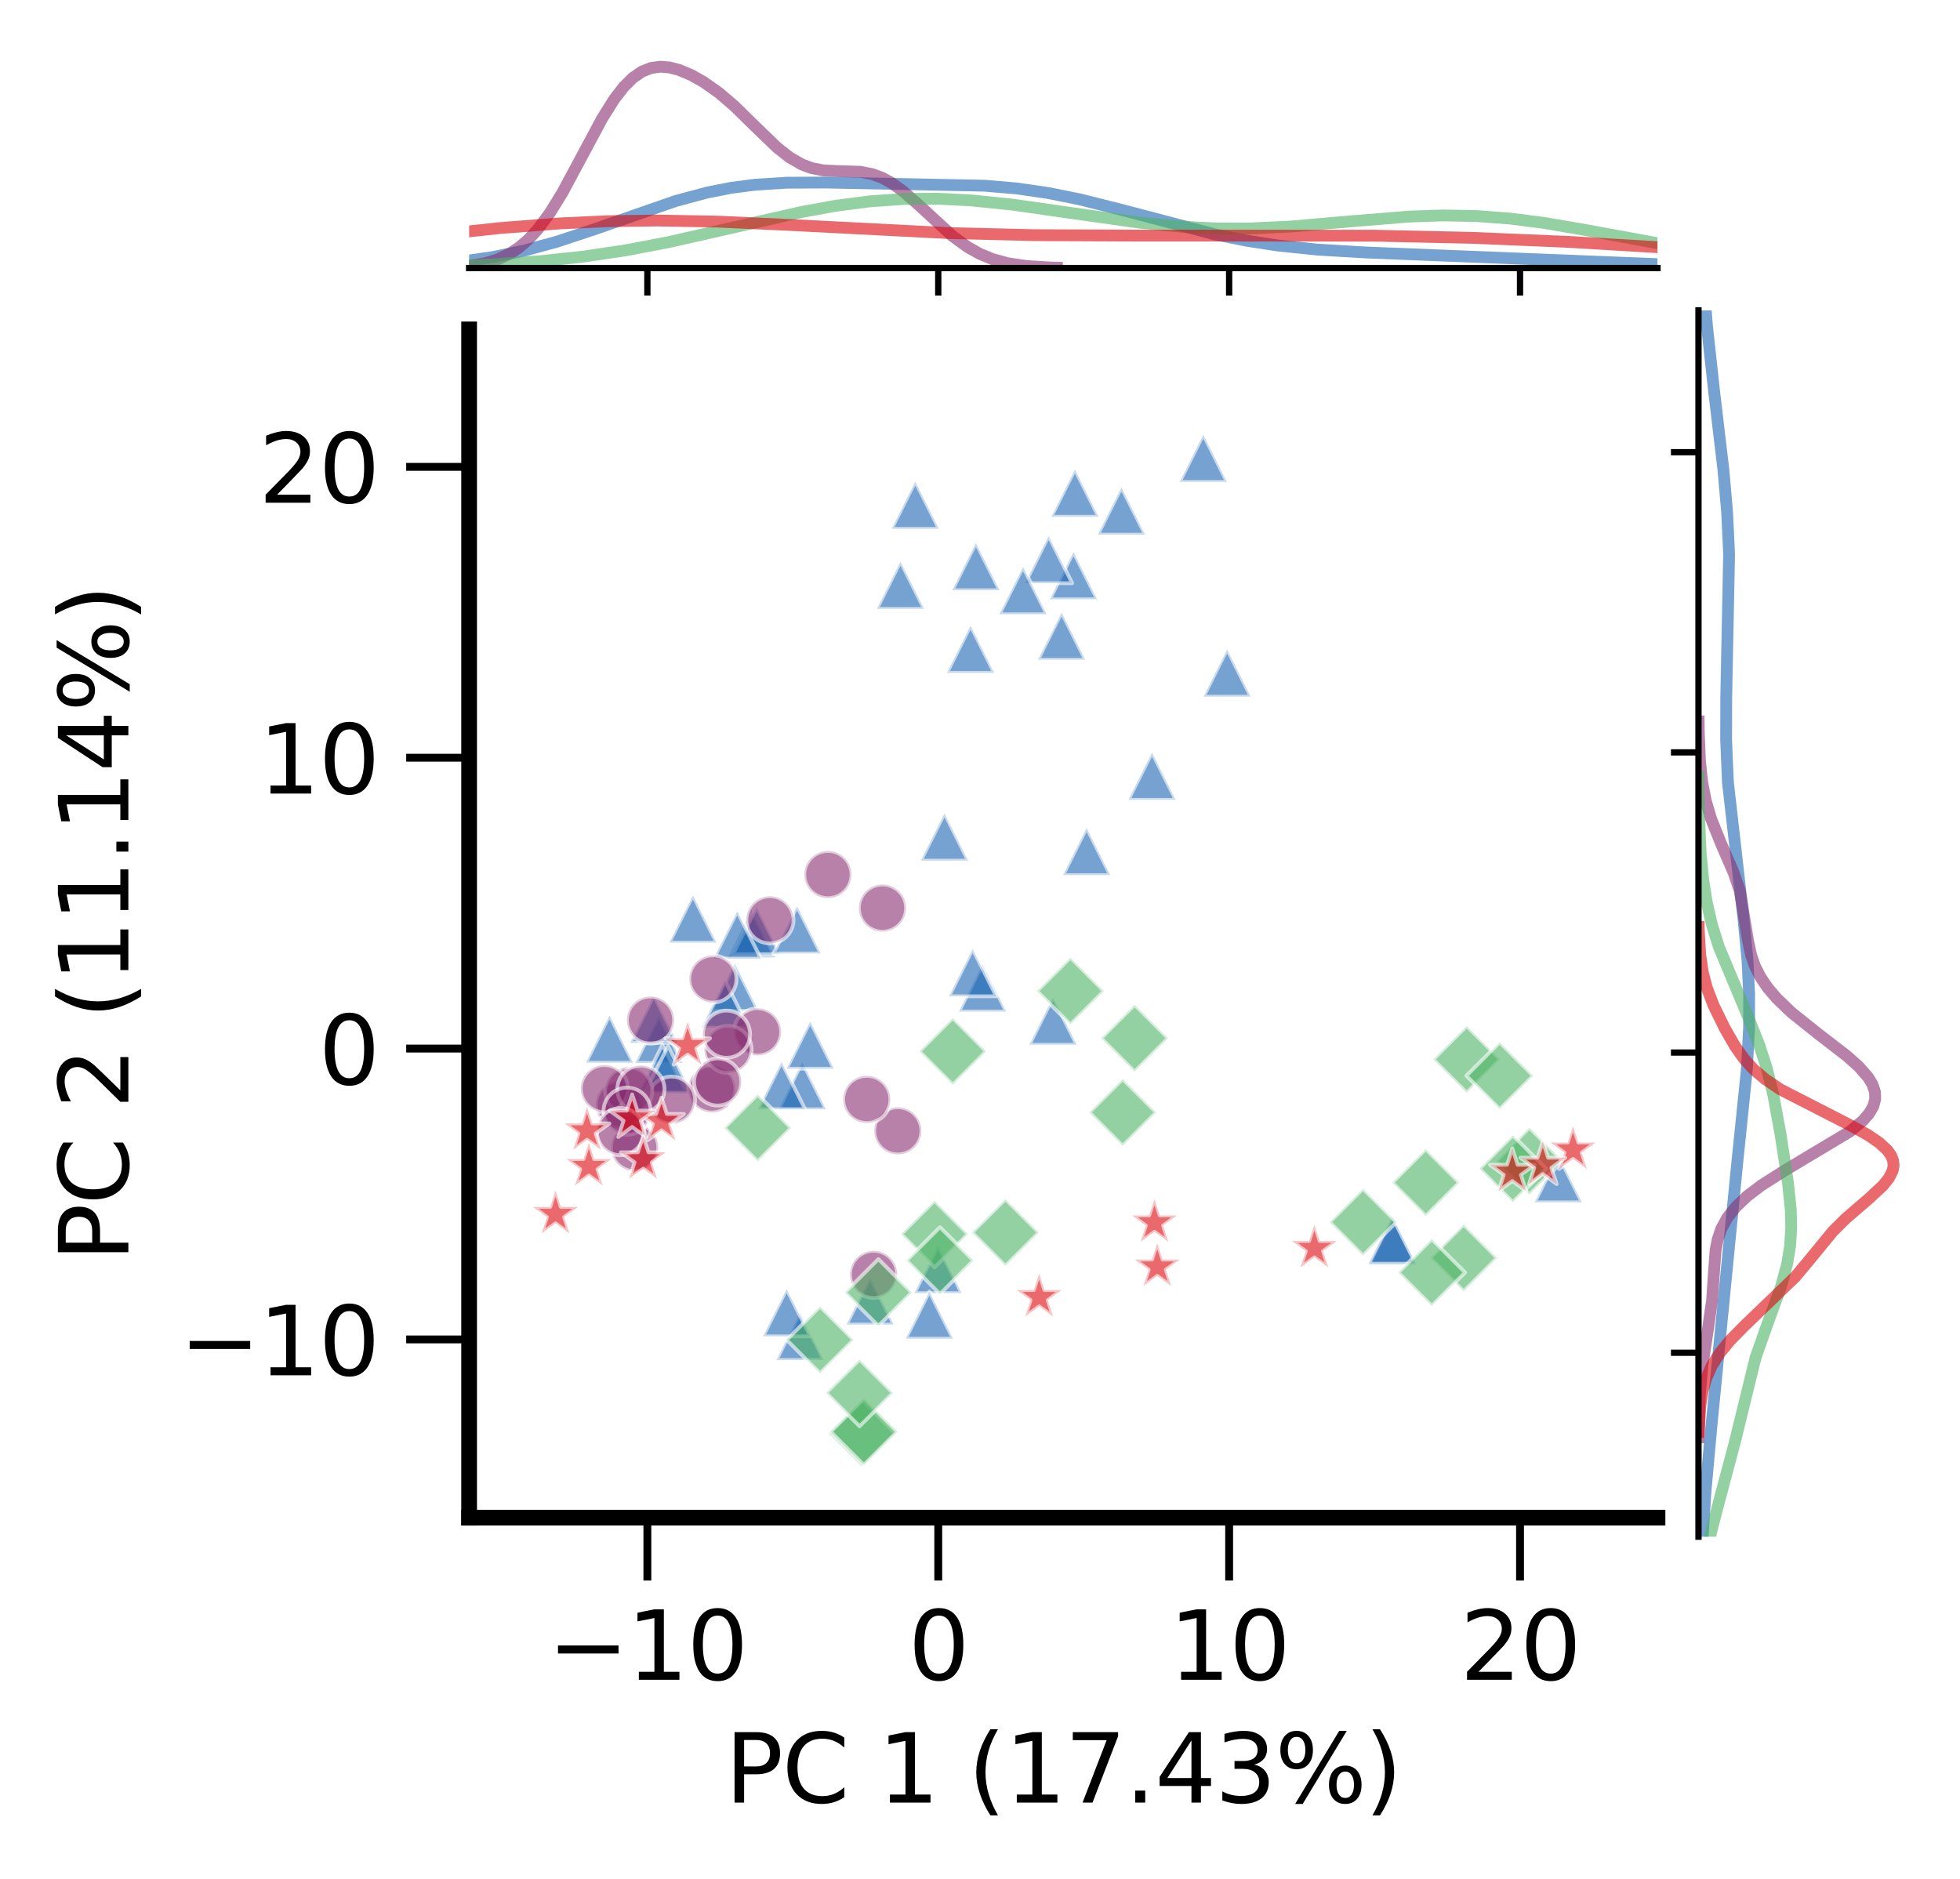 <?xml version="1.0" encoding="utf-8" standalone="no"?>
<!DOCTYPE svg PUBLIC "-//W3C//DTD SVG 1.1//EN"
  "http://www.w3.org/Graphics/SVG/1.1/DTD/svg11.dtd">
<svg xmlns:xlink="http://www.w3.org/1999/xlink" width="249.174pt" height="238.889pt" viewBox="0 0 249.174 238.889" xmlns="http://www.w3.org/2000/svg" version="1.1">
 <defs>
  <style type="text/css">*{stroke-linejoin: round; stroke-linecap: butt}</style>
 </defs>
 <g id="figure_1">
  <g id="patch_1">
   <path d="M 0 238.889 
L 249.174 238.889 
L 249.174 0 
L 0 0 
z
" style="fill: #ffffff"/>
  </g>
  <g id="axes_1">
   <g id="patch_2">
    <path d="M 59.639 192.961 
L 210.717 192.961 
L 210.717 41.884 
L 59.639 41.884 
z
" style="fill: #ffffff"/>
   </g>
   <g id="PathCollection_1">
    <defs>
     <path id="me88ae1c954" d="M 0 -3 
L -3 3 
L 3 3 
z
" style="stroke: #ffffff; stroke-opacity: 0.6; stroke-width: 0.48"/>
    </defs>
    <g clip-path="url(#p0ee3a6a4cc)">
     <use xlink:href="#me88ae1c954" x="95.548" y="118.733" style="fill: #1965b0; fill-opacity: 0.6; stroke: #ffffff; stroke-opacity: 0.6; stroke-width: 0.48"/>
     <use xlink:href="#me88ae1c954" x="133.87" y="129.831" style="fill: #1965b0; fill-opacity: 0.6; stroke: #ffffff; stroke-opacity: 0.6; stroke-width: 0.48"/>
     <use xlink:href="#me88ae1c954" x="119.248" y="161.413" style="fill: #1965b0; fill-opacity: 0.6; stroke: #ffffff; stroke-opacity: 0.6; stroke-width: 0.48"/>
     <use xlink:href="#me88ae1c954" x="114.479" y="74.418" style="fill: #1965b0; fill-opacity: 0.6; stroke: #ffffff; stroke-opacity: 0.6; stroke-width: 0.48"/>
     <use xlink:href="#me88ae1c954" x="136.653" y="62.704" style="fill: #1965b0; fill-opacity: 0.6; stroke: #ffffff; stroke-opacity: 0.6; stroke-width: 0.48"/>
     <use xlink:href="#me88ae1c954" x="123.387" y="82.553" style="fill: #1965b0; fill-opacity: 0.6; stroke: #ffffff; stroke-opacity: 0.6; stroke-width: 0.48"/>
     <use xlink:href="#me88ae1c954" x="96.193" y="118.326" style="fill: #1965b0; fill-opacity: 0.6; stroke: #ffffff; stroke-opacity: 0.6; stroke-width: 0.48"/>
     <use xlink:href="#me88ae1c954" x="101.996" y="138.048" style="fill: #1965b0; fill-opacity: 0.6; stroke: #ffffff; stroke-opacity: 0.6; stroke-width: 0.48"/>
     <use xlink:href="#me88ae1c954" x="152.976" y="58.269" style="fill: #1965b0; fill-opacity: 0.6; stroke: #ffffff; stroke-opacity: 0.6; stroke-width: 0.48"/>
     <use xlink:href="#me88ae1c954" x="116.36" y="64.236" style="fill: #1965b0; fill-opacity: 0.6; stroke: #ffffff; stroke-opacity: 0.6; stroke-width: 0.48"/>
     <use xlink:href="#me88ae1c954" x="93.727" y="118.881" style="fill: #1965b0; fill-opacity: 0.6; stroke: #ffffff; stroke-opacity: 0.6; stroke-width: 0.48"/>
     <use xlink:href="#me88ae1c954" x="93.407" y="125.527" style="fill: #1965b0; fill-opacity: 0.6; stroke: #ffffff; stroke-opacity: 0.6; stroke-width: 0.48"/>
     <use xlink:href="#me88ae1c954" x="101.716" y="169.922" style="fill: #1965b0; fill-opacity: 0.6; stroke: #ffffff; stroke-opacity: 0.6; stroke-width: 0.48"/>
     <use xlink:href="#me88ae1c954" x="100.006" y="166.91" style="fill: #1965b0; fill-opacity: 0.6; stroke: #ffffff; stroke-opacity: 0.6; stroke-width: 0.48"/>
     <use xlink:href="#me88ae1c954" x="118.151" y="167.207" style="fill: #1965b0; fill-opacity: 0.6; stroke: #ffffff; stroke-opacity: 0.6; stroke-width: 0.48"/>
     <use xlink:href="#me88ae1c954" x="124.912" y="125.617" style="fill: #1965b0; fill-opacity: 0.6; stroke: #ffffff; stroke-opacity: 0.6; stroke-width: 0.48"/>
     <use xlink:href="#me88ae1c954" x="88.091" y="116.852" style="fill: #1965b0; fill-opacity: 0.6; stroke: #ffffff; stroke-opacity: 0.6; stroke-width: 0.48"/>
     <use xlink:href="#me88ae1c954" x="177.042" y="157.838" style="fill: #1965b0; fill-opacity: 0.6; stroke: #ffffff; stroke-opacity: 0.6; stroke-width: 0.48"/>
     <use xlink:href="#me88ae1c954" x="156.004" y="85.578" style="fill: #1965b0; fill-opacity: 0.6; stroke: #ffffff; stroke-opacity: 0.6; stroke-width: 0.48"/>
     <use xlink:href="#me88ae1c954" x="99.355" y="138.038" style="fill: #1965b0; fill-opacity: 0.6; stroke: #ffffff; stroke-opacity: 0.6; stroke-width: 0.48"/>
     <use xlink:href="#me88ae1c954" x="176.992" y="157.678" style="fill: #1965b0; fill-opacity: 0.6; stroke: #ffffff; stroke-opacity: 0.6; stroke-width: 0.48"/>
     <use xlink:href="#me88ae1c954" x="120.069" y="106.425" style="fill: #1965b0; fill-opacity: 0.6; stroke: #ffffff; stroke-opacity: 0.6; stroke-width: 0.48"/>
     <use xlink:href="#me88ae1c954" x="198.104" y="149.875" style="fill: #1965b0; fill-opacity: 0.6; stroke: #ffffff; stroke-opacity: 0.6; stroke-width: 0.48"/>
     <use xlink:href="#me88ae1c954" x="146.458" y="98.694" style="fill: #1965b0; fill-opacity: 0.6; stroke: #ffffff; stroke-opacity: 0.6; stroke-width: 0.48"/>
     <use xlink:href="#me88ae1c954" x="92.168" y="127.679" style="fill: #1965b0; fill-opacity: 0.6; stroke: #ffffff; stroke-opacity: 0.6; stroke-width: 0.48"/>
     <use xlink:href="#me88ae1c954" x="103.002" y="132.881" style="fill: #1965b0; fill-opacity: 0.6; stroke: #ffffff; stroke-opacity: 0.6; stroke-width: 0.48"/>
     <use xlink:href="#me88ae1c954" x="136.472" y="73.194" style="fill: #1965b0; fill-opacity: 0.6; stroke: #ffffff; stroke-opacity: 0.6; stroke-width: 0.48"/>
     <use xlink:href="#me88ae1c954" x="83.762" y="132.146" style="fill: #1965b0; fill-opacity: 0.6; stroke: #ffffff; stroke-opacity: 0.6; stroke-width: 0.48"/>
     <use xlink:href="#me88ae1c954" x="83.119" y="129.598" style="fill: #1965b0; fill-opacity: 0.6; stroke: #ffffff; stroke-opacity: 0.6; stroke-width: 0.48"/>
     <use xlink:href="#me88ae1c954" x="77.486" y="132.116" style="fill: #1965b0; fill-opacity: 0.6; stroke: #ffffff; stroke-opacity: 0.6; stroke-width: 0.48"/>
     <use xlink:href="#me88ae1c954" x="134.963" y="80.885" style="fill: #1965b0; fill-opacity: 0.6; stroke: #ffffff; stroke-opacity: 0.6; stroke-width: 0.48"/>
     <use xlink:href="#me88ae1c954" x="101.334" y="118.23" style="fill: #1965b0; fill-opacity: 0.6; stroke: #ffffff; stroke-opacity: 0.6; stroke-width: 0.48"/>
     <use xlink:href="#me88ae1c954" x="133.312" y="71.155" style="fill: #1965b0; fill-opacity: 0.6; stroke: #ffffff; stroke-opacity: 0.6; stroke-width: 0.48"/>
     <use xlink:href="#me88ae1c954" x="84.213" y="135.846" style="fill: #1965b0; fill-opacity: 0.6; stroke: #ffffff; stroke-opacity: 0.6; stroke-width: 0.48"/>
     <use xlink:href="#me88ae1c954" x="142.573" y="64.977" style="fill: #1965b0; fill-opacity: 0.6; stroke: #ffffff; stroke-opacity: 0.6; stroke-width: 0.48"/>
     <use xlink:href="#me88ae1c954" x="123.65" y="123.671" style="fill: #1965b0; fill-opacity: 0.6; stroke: #ffffff; stroke-opacity: 0.6; stroke-width: 0.48"/>
     <use xlink:href="#me88ae1c954" x="138.142" y="108.27" style="fill: #1965b0; fill-opacity: 0.6; stroke: #ffffff; stroke-opacity: 0.6; stroke-width: 0.48"/>
     <use xlink:href="#me88ae1c954" x="84.93" y="136.005" style="fill: #1965b0; fill-opacity: 0.6; stroke: #ffffff; stroke-opacity: 0.6; stroke-width: 0.48"/>
     <use xlink:href="#me88ae1c954" x="130.06" y="75.1" style="fill: #1965b0; fill-opacity: 0.6; stroke: #ffffff; stroke-opacity: 0.6; stroke-width: 0.48"/>
     <use xlink:href="#me88ae1c954" x="124.067" y="72.048" style="fill: #1965b0; fill-opacity: 0.6; stroke: #ffffff; stroke-opacity: 0.6; stroke-width: 0.48"/>
     <use xlink:href="#me88ae1c954" x="110.616" y="165.413" style="fill: #1965b0; fill-opacity: 0.6; stroke: #ffffff; stroke-opacity: 0.6; stroke-width: 0.48"/>
    </g>
   </g>
   <g id="PathCollection_2">
    <defs>
     <path id="mbb6081cb20" d="M 0 3 
C 0.796 3 1.559 2.684 2.121 2.121 
C 2.684 1.559 3 0.796 3 0 
C 3 -0.796 2.684 -1.559 2.121 -2.121 
C 1.559 -2.684 0.796 -3 0 -3 
C -0.796 -3 -1.559 -2.684 -2.121 -2.121 
C -2.684 -1.559 -3 -0.796 -3 0 
C -3 0.796 -2.684 1.559 -2.121 2.121 
C -1.559 2.684 -0.796 3 0 3 
z
" style="stroke: #ffffff; stroke-opacity: 0.6; stroke-width: 0.48"/>
    </defs>
    <g clip-path="url(#p0ee3a6a4cc)">
     <use xlink:href="#mbb6081cb20" x="80.689" y="145.907" style="fill: #882e72; fill-opacity: 0.6; stroke: #ffffff; stroke-opacity: 0.6; stroke-width: 0.48"/>
     <use xlink:href="#mbb6081cb20" x="90.499" y="138.45" style="fill: #882e72; fill-opacity: 0.6; stroke: #ffffff; stroke-opacity: 0.6; stroke-width: 0.48"/>
     <use xlink:href="#mbb6081cb20" x="114.14" y="143.782" style="fill: #882e72; fill-opacity: 0.6; stroke: #ffffff; stroke-opacity: 0.6; stroke-width: 0.48"/>
     <use xlink:href="#mbb6081cb20" x="97.88" y="116.955" style="fill: #882e72; fill-opacity: 0.6; stroke: #ffffff; stroke-opacity: 0.6; stroke-width: 0.48"/>
     <use xlink:href="#mbb6081cb20" x="85.365" y="139.887" style="fill: #882e72; fill-opacity: 0.6; stroke: #ffffff; stroke-opacity: 0.6; stroke-width: 0.48"/>
     <use xlink:href="#mbb6081cb20" x="78.743" y="140.455" style="fill: #882e72; fill-opacity: 0.6; stroke: #ffffff; stroke-opacity: 0.6; stroke-width: 0.48"/>
     <use xlink:href="#mbb6081cb20" x="111.057" y="162.03" style="fill: #882e72; fill-opacity: 0.6; stroke: #ffffff; stroke-opacity: 0.6; stroke-width: 0.48"/>
     <use xlink:href="#mbb6081cb20" x="79.922" y="138.683" style="fill: #882e72; fill-opacity: 0.6; stroke: #ffffff; stroke-opacity: 0.6; stroke-width: 0.48"/>
     <use xlink:href="#mbb6081cb20" x="76.835" y="138.419" style="fill: #882e72; fill-opacity: 0.6; stroke: #ffffff; stroke-opacity: 0.6; stroke-width: 0.48"/>
     <use xlink:href="#mbb6081cb20" x="81.477" y="138.489" style="fill: #882e72; fill-opacity: 0.6; stroke: #ffffff; stroke-opacity: 0.6; stroke-width: 0.48"/>
     <use xlink:href="#mbb6081cb20" x="110.193" y="139.787" style="fill: #882e72; fill-opacity: 0.6; stroke: #ffffff; stroke-opacity: 0.6; stroke-width: 0.48"/>
     <use xlink:href="#mbb6081cb20" x="96.304" y="131.202" style="fill: #882e72; fill-opacity: 0.6; stroke: #ffffff; stroke-opacity: 0.6; stroke-width: 0.48"/>
     <use xlink:href="#mbb6081cb20" x="92.546" y="133.431" style="fill: #882e72; fill-opacity: 0.6; stroke: #ffffff; stroke-opacity: 0.6; stroke-width: 0.48"/>
     <use xlink:href="#mbb6081cb20" x="91.24" y="137.565" style="fill: #882e72; fill-opacity: 0.6; stroke: #ffffff; stroke-opacity: 0.6; stroke-width: 0.48"/>
     <use xlink:href="#mbb6081cb20" x="79.726" y="141.281" style="fill: #882e72; fill-opacity: 0.6; stroke: #ffffff; stroke-opacity: 0.6; stroke-width: 0.48"/>
     <use xlink:href="#mbb6081cb20" x="78.876" y="143.882" style="fill: #882e72; fill-opacity: 0.6; stroke: #ffffff; stroke-opacity: 0.6; stroke-width: 0.48"/>
     <use xlink:href="#mbb6081cb20" x="105.253" y="111.199" style="fill: #882e72; fill-opacity: 0.6; stroke: #ffffff; stroke-opacity: 0.6; stroke-width: 0.48"/>
     <use xlink:href="#mbb6081cb20" x="112.186" y="115.459" style="fill: #882e72; fill-opacity: 0.6; stroke: #ffffff; stroke-opacity: 0.6; stroke-width: 0.48"/>
     <use xlink:href="#mbb6081cb20" x="82.697" y="129.699" style="fill: #882e72; fill-opacity: 0.6; stroke: #ffffff; stroke-opacity: 0.6; stroke-width: 0.48"/>
     <use xlink:href="#mbb6081cb20" x="90.629" y="124.471" style="fill: #882e72; fill-opacity: 0.6; stroke: #ffffff; stroke-opacity: 0.6; stroke-width: 0.48"/>
     <use xlink:href="#mbb6081cb20" x="92.359" y="131.492" style="fill: #882e72; fill-opacity: 0.6; stroke: #ffffff; stroke-opacity: 0.6; stroke-width: 0.48"/>
    </g>
   </g>
   <g id="PathCollection_3">
    <defs>
     <path id="m3705942b6d" d="M -0 4.243 
L 4.243 0 
L 0 -4.243 
L -4.243 -0 
z
" style="stroke: #ffffff; stroke-opacity: 0.6; stroke-width: 0.48"/>
    </defs>
    <g clip-path="url(#p0ee3a6a4cc)">
     <use xlink:href="#m3705942b6d" x="144.245" y="132.004" style="fill: #4eb265; fill-opacity: 0.6; stroke: #ffffff; stroke-opacity: 0.6; stroke-width: 0.48"/>
     <use xlink:href="#m3705942b6d" x="186.46" y="134.702" style="fill: #4eb265; fill-opacity: 0.6; stroke: #ffffff; stroke-opacity: 0.6; stroke-width: 0.48"/>
     <use xlink:href="#m3705942b6d" x="181.253" y="150.364" style="fill: #4eb265; fill-opacity: 0.6; stroke: #ffffff; stroke-opacity: 0.6; stroke-width: 0.48"/>
     <use xlink:href="#m3705942b6d" x="118.807" y="156.908" style="fill: #4eb265; fill-opacity: 0.6; stroke: #ffffff; stroke-opacity: 0.6; stroke-width: 0.48"/>
     <use xlink:href="#m3705942b6d" x="96.321" y="143.41" style="fill: #4eb265; fill-opacity: 0.6; stroke: #ffffff; stroke-opacity: 0.6; stroke-width: 0.48"/>
     <use xlink:href="#m3705942b6d" x="109.546" y="182.223" style="fill: #4eb265; fill-opacity: 0.6; stroke: #ffffff; stroke-opacity: 0.6; stroke-width: 0.48"/>
     <use xlink:href="#m3705942b6d" x="194.433" y="147.632" style="fill: #4eb265; fill-opacity: 0.6; stroke: #ffffff; stroke-opacity: 0.6; stroke-width: 0.48"/>
     <use xlink:href="#m3705942b6d" x="186.075" y="159.941" style="fill: #4eb265; fill-opacity: 0.6; stroke: #ffffff; stroke-opacity: 0.6; stroke-width: 0.48"/>
     <use xlink:href="#m3705942b6d" x="182.015" y="161.796" style="fill: #4eb265; fill-opacity: 0.6; stroke: #ffffff; stroke-opacity: 0.6; stroke-width: 0.48"/>
     <use xlink:href="#m3705942b6d" x="119.499" y="160.275" style="fill: #4eb265; fill-opacity: 0.6; stroke: #ffffff; stroke-opacity: 0.6; stroke-width: 0.48"/>
     <use xlink:href="#m3705942b6d" x="109.848" y="182.033" style="fill: #4eb265; fill-opacity: 0.6; stroke: #ffffff; stroke-opacity: 0.6; stroke-width: 0.48"/>
     <use xlink:href="#m3705942b6d" x="121.121" y="133.672" style="fill: #4eb265; fill-opacity: 0.6; stroke: #ffffff; stroke-opacity: 0.6; stroke-width: 0.48"/>
     <use xlink:href="#m3705942b6d" x="173.281" y="155.387" style="fill: #4eb265; fill-opacity: 0.6; stroke: #ffffff; stroke-opacity: 0.6; stroke-width: 0.48"/>
     <use xlink:href="#m3705942b6d" x="109.277" y="177.107" style="fill: #4eb265; fill-opacity: 0.6; stroke: #ffffff; stroke-opacity: 0.6; stroke-width: 0.48"/>
     <use xlink:href="#m3705942b6d" x="192.325" y="148.599" style="fill: #4eb265; fill-opacity: 0.6; stroke: #ffffff; stroke-opacity: 0.6; stroke-width: 0.48"/>
     <use xlink:href="#m3705942b6d" x="142.726" y="141.438" style="fill: #4eb265; fill-opacity: 0.6; stroke: #ffffff; stroke-opacity: 0.6; stroke-width: 0.48"/>
     <use xlink:href="#m3705942b6d" x="136.085" y="126.007" style="fill: #4eb265; fill-opacity: 0.6; stroke: #ffffff; stroke-opacity: 0.6; stroke-width: 0.48"/>
     <use xlink:href="#m3705942b6d" x="104.255" y="170.364" style="fill: #4eb265; fill-opacity: 0.6; stroke: #ffffff; stroke-opacity: 0.6; stroke-width: 0.48"/>
     <use xlink:href="#m3705942b6d" x="127.817" y="156.706" style="fill: #4eb265; fill-opacity: 0.6; stroke: #ffffff; stroke-opacity: 0.6; stroke-width: 0.48"/>
     <use xlink:href="#m3705942b6d" x="190.659" y="136.778" style="fill: #4eb265; fill-opacity: 0.6; stroke: #ffffff; stroke-opacity: 0.6; stroke-width: 0.48"/>
     <use xlink:href="#m3705942b6d" x="111.669" y="164.336" style="fill: #4eb265; fill-opacity: 0.6; stroke: #ffffff; stroke-opacity: 0.6; stroke-width: 0.48"/>
    </g>
   </g>
   <g id="PathCollection_4">
    <defs>
     <path id="m4dd55df8e8" d="M 0 -3 
L -0.674 -0.927 
L -2.853 -0.927 
L -1.09 0.354 
L -1.763 2.427 
L -0 1.146 
L 1.763 2.427 
L 1.09 0.354 
L 2.853 -0.927 
L 0.674 -0.927 
z
" style="stroke: #ffffff; stroke-opacity: 0.6; stroke-width: 0.48"/>
    </defs>
    <g clip-path="url(#p0ee3a6a4cc)">
     <use xlink:href="#m4dd55df8e8" x="192.261" y="149.021" style="fill: #dc050c; fill-opacity: 0.6; stroke: #ffffff; stroke-opacity: 0.6; stroke-width: 0.48"/>
     <use xlink:href="#m4dd55df8e8" x="146.768" y="155.465" style="fill: #dc050c; fill-opacity: 0.6; stroke: #ffffff; stroke-opacity: 0.6; stroke-width: 0.48"/>
     <use xlink:href="#m4dd55df8e8" x="147.125" y="161.077" style="fill: #dc050c; fill-opacity: 0.6; stroke: #ffffff; stroke-opacity: 0.6; stroke-width: 0.48"/>
     <use xlink:href="#m4dd55df8e8" x="199.979" y="146.199" style="fill: #dc050c; fill-opacity: 0.6; stroke: #ffffff; stroke-opacity: 0.6; stroke-width: 0.48"/>
     <use xlink:href="#m4dd55df8e8" x="132.106" y="164.95" style="fill: #dc050c; fill-opacity: 0.6; stroke: #ffffff; stroke-opacity: 0.6; stroke-width: 0.48"/>
     <use xlink:href="#m4dd55df8e8" x="84.097" y="142.563" style="fill: #dc050c; fill-opacity: 0.6; stroke: #ffffff; stroke-opacity: 0.6; stroke-width: 0.48"/>
     <use xlink:href="#m4dd55df8e8" x="70.624" y="154.386" style="fill: #dc050c; fill-opacity: 0.6; stroke: #ffffff; stroke-opacity: 0.6; stroke-width: 0.48"/>
     <use xlink:href="#m4dd55df8e8" x="74.861" y="148.301" style="fill: #dc050c; fill-opacity: 0.6; stroke: #ffffff; stroke-opacity: 0.6; stroke-width: 0.48"/>
     <use xlink:href="#m4dd55df8e8" x="80.364" y="142.141" style="fill: #dc050c; fill-opacity: 0.6; stroke: #ffffff; stroke-opacity: 0.6; stroke-width: 0.48"/>
     <use xlink:href="#m4dd55df8e8" x="87.421" y="132.942" style="fill: #dc050c; fill-opacity: 0.6; stroke: #ffffff; stroke-opacity: 0.6; stroke-width: 0.48"/>
     <use xlink:href="#m4dd55df8e8" x="167.098" y="158.719" style="fill: #dc050c; fill-opacity: 0.6; stroke: #ffffff; stroke-opacity: 0.6; stroke-width: 0.48"/>
     <use xlink:href="#m4dd55df8e8" x="196.137" y="148.127" style="fill: #dc050c; fill-opacity: 0.6; stroke: #ffffff; stroke-opacity: 0.6; stroke-width: 0.48"/>
     <use xlink:href="#m4dd55df8e8" x="74.63" y="143.765" style="fill: #dc050c; fill-opacity: 0.6; stroke: #ffffff; stroke-opacity: 0.6; stroke-width: 0.48"/>
     <use xlink:href="#m4dd55df8e8" x="81.767" y="147.434" style="fill: #dc050c; fill-opacity: 0.6; stroke: #ffffff; stroke-opacity: 0.6; stroke-width: 0.48"/>
    </g>
   </g>
   <g id="matplotlib.axis_1">
    <g id="xtick_1">
     <g id="line2d_1">
      <defs>
       <path id="m42848a087c" d="M 0 0 
L 0 8 
" style="stroke: #000000"/>
      </defs>
      <g>
       <use xlink:href="#m42848a087c" x="82.3" y="192.961" style="stroke: #000000"/>
      </g>
     </g>
     <g id="text_1">
      <!-- −10 -->
      <g transform="translate(69.637 213.579) scale(0.12 -0.12)">
       <defs>
        <path id="DejaVuSans-2212" d="M 678 2272 
L 4684 2272 
L 4684 1741 
L 678 1741 
L 678 2272 
z
" transform="scale(0.016)"/>
        <path id="DejaVuSans-31" d="M 794 531 
L 1825 531 
L 1825 4091 
L 703 3866 
L 703 4441 
L 1819 4666 
L 2450 4666 
L 2450 531 
L 3481 531 
L 3481 0 
L 794 0 
L 794 531 
z
" transform="scale(0.016)"/>
        <path id="DejaVuSans-30" d="M 2034 4250 
Q 1547 4250 1301 3770 
Q 1056 3291 1056 2328 
Q 1056 1369 1301 889 
Q 1547 409 2034 409 
Q 2525 409 2770 889 
Q 3016 1369 3016 2328 
Q 3016 3291 2770 3770 
Q 2525 4250 2034 4250 
z
M 2034 4750 
Q 2819 4750 3233 4129 
Q 3647 3509 3647 2328 
Q 3647 1150 3233 529 
Q 2819 -91 2034 -91 
Q 1250 -91 836 529 
Q 422 1150 422 2328 
Q 422 3509 836 4129 
Q 1250 4750 2034 4750 
z
" transform="scale(0.016)"/>
       </defs>
       <use xlink:href="#DejaVuSans-2212"/>
       <use xlink:href="#DejaVuSans-31" x="83.789"/>
       <use xlink:href="#DejaVuSans-30" x="147.412"/>
      </g>
     </g>
    </g>
    <g id="xtick_2">
     <g id="line2d_2">
      <g>
       <use xlink:href="#m42848a087c" x="119.28" y="192.961" style="stroke: #000000"/>
      </g>
     </g>
     <g id="text_2">
      <!-- 0 -->
      <g transform="translate(115.463 213.579) scale(0.12 -0.12)">
       <use xlink:href="#DejaVuSans-30"/>
      </g>
     </g>
    </g>
    <g id="xtick_3">
     <g id="line2d_3">
      <g>
       <use xlink:href="#m42848a087c" x="156.26" y="192.961" style="stroke: #000000"/>
      </g>
     </g>
     <g id="text_3">
      <!-- 10 -->
      <g transform="translate(148.625 213.579) scale(0.12 -0.12)">
       <use xlink:href="#DejaVuSans-31"/>
       <use xlink:href="#DejaVuSans-30" x="63.623"/>
      </g>
     </g>
    </g>
    <g id="xtick_4">
     <g id="line2d_4">
      <g>
       <use xlink:href="#m42848a087c" x="193.24" y="192.961" style="stroke: #000000"/>
      </g>
     </g>
     <g id="text_4">
      <!-- 20 -->
      <g transform="translate(185.605 213.579) scale(0.12 -0.12)">
       <defs>
        <path id="DejaVuSans-32" d="M 1228 531 
L 3431 531 
L 3431 0 
L 469 0 
L 469 531 
Q 828 903 1448 1529 
Q 2069 2156 2228 2338 
Q 2531 2678 2651 2914 
Q 2772 3150 2772 3378 
Q 2772 3750 2511 3984 
Q 2250 4219 1831 4219 
Q 1534 4219 1204 4116 
Q 875 4013 500 3803 
L 500 4441 
Q 881 4594 1212 4672 
Q 1544 4750 1819 4750 
Q 2544 4750 2975 4387 
Q 3406 4025 3406 3419 
Q 3406 3131 3298 2873 
Q 3191 2616 2906 2266 
Q 2828 2175 2409 1742 
Q 1991 1309 1228 531 
z
" transform="scale(0.016)"/>
       </defs>
       <use xlink:href="#DejaVuSans-32"/>
       <use xlink:href="#DejaVuSans-30" x="63.623"/>
      </g>
     </g>
    </g>
    <g id="text_5">
     <!-- PC 1 (17.43%) -->
     <g transform="translate(92.18 229.193) scale(0.12 -0.12)">
      <defs>
       <path id="DejaVuSans-50" d="M 1259 4147 
L 1259 2394 
L 2053 2394 
Q 2494 2394 2734 2622 
Q 2975 2850 2975 3272 
Q 2975 3691 2734 3919 
Q 2494 4147 2053 4147 
L 1259 4147 
z
M 628 4666 
L 2053 4666 
Q 2838 4666 3239 4311 
Q 3641 3956 3641 3272 
Q 3641 2581 3239 2228 
Q 2838 1875 2053 1875 
L 1259 1875 
L 1259 0 
L 628 0 
L 628 4666 
z
" transform="scale(0.016)"/>
       <path id="DejaVuSans-43" d="M 4122 4306 
L 4122 3641 
Q 3803 3938 3442 4084 
Q 3081 4231 2675 4231 
Q 1875 4231 1450 3742 
Q 1025 3253 1025 2328 
Q 1025 1406 1450 917 
Q 1875 428 2675 428 
Q 3081 428 3442 575 
Q 3803 722 4122 1019 
L 4122 359 
Q 3791 134 3420 21 
Q 3050 -91 2638 -91 
Q 1578 -91 968 557 
Q 359 1206 359 2328 
Q 359 3453 968 4101 
Q 1578 4750 2638 4750 
Q 3056 4750 3426 4639 
Q 3797 4528 4122 4306 
z
" transform="scale(0.016)"/>
       <path id="DejaVuSans-20" transform="scale(0.016)"/>
       <path id="DejaVuSans-28" d="M 1984 4856 
Q 1566 4138 1362 3434 
Q 1159 2731 1159 2009 
Q 1159 1288 1364 580 
Q 1569 -128 1984 -844 
L 1484 -844 
Q 1016 -109 783 600 
Q 550 1309 550 2009 
Q 550 2706 781 3412 
Q 1013 4119 1484 4856 
L 1984 4856 
z
" transform="scale(0.016)"/>
       <path id="DejaVuSans-37" d="M 525 4666 
L 3525 4666 
L 3525 4397 
L 1831 0 
L 1172 0 
L 2766 4134 
L 525 4134 
L 525 4666 
z
" transform="scale(0.016)"/>
       <path id="DejaVuSans-2e" d="M 684 794 
L 1344 794 
L 1344 0 
L 684 0 
L 684 794 
z
" transform="scale(0.016)"/>
       <path id="DejaVuSans-34" d="M 2419 4116 
L 825 1625 
L 2419 1625 
L 2419 4116 
z
M 2253 4666 
L 3047 4666 
L 3047 1625 
L 3713 1625 
L 3713 1100 
L 3047 1100 
L 3047 0 
L 2419 0 
L 2419 1100 
L 313 1100 
L 313 1709 
L 2253 4666 
z
" transform="scale(0.016)"/>
       <path id="DejaVuSans-33" d="M 2597 2516 
Q 3050 2419 3304 2112 
Q 3559 1806 3559 1356 
Q 3559 666 3084 287 
Q 2609 -91 1734 -91 
Q 1441 -91 1130 -33 
Q 819 25 488 141 
L 488 750 
Q 750 597 1062 519 
Q 1375 441 1716 441 
Q 2309 441 2620 675 
Q 2931 909 2931 1356 
Q 2931 1769 2642 2001 
Q 2353 2234 1838 2234 
L 1294 2234 
L 1294 2753 
L 1863 2753 
Q 2328 2753 2575 2939 
Q 2822 3125 2822 3475 
Q 2822 3834 2567 4026 
Q 2313 4219 1838 4219 
Q 1578 4219 1281 4162 
Q 984 4106 628 3988 
L 628 4550 
Q 988 4650 1302 4700 
Q 1616 4750 1894 4750 
Q 2613 4750 3031 4423 
Q 3450 4097 3450 3541 
Q 3450 3153 3228 2886 
Q 3006 2619 2597 2516 
z
" transform="scale(0.016)"/>
       <path id="DejaVuSans-25" d="M 4653 2053 
Q 4381 2053 4226 1822 
Q 4072 1591 4072 1178 
Q 4072 772 4226 539 
Q 4381 306 4653 306 
Q 4919 306 5073 539 
Q 5228 772 5228 1178 
Q 5228 1588 5073 1820 
Q 4919 2053 4653 2053 
z
M 4653 2450 
Q 5147 2450 5437 2106 
Q 5728 1763 5728 1178 
Q 5728 594 5436 251 
Q 5144 -91 4653 -91 
Q 4153 -91 3862 251 
Q 3572 594 3572 1178 
Q 3572 1766 3864 2108 
Q 4156 2450 4653 2450 
z
M 1428 4353 
Q 1159 4353 1004 4120 
Q 850 3888 850 3481 
Q 850 3069 1003 2837 
Q 1156 2606 1428 2606 
Q 1700 2606 1854 2837 
Q 2009 3069 2009 3481 
Q 2009 3884 1853 4118 
Q 1697 4353 1428 4353 
z
M 4250 4750 
L 4750 4750 
L 1831 -91 
L 1331 -91 
L 4250 4750 
z
M 1428 4750 
Q 1922 4750 2215 4408 
Q 2509 4066 2509 3481 
Q 2509 2891 2217 2550 
Q 1925 2209 1428 2209 
Q 931 2209 642 2551 
Q 353 2894 353 3481 
Q 353 4063 643 4406 
Q 934 4750 1428 4750 
z
" transform="scale(0.016)"/>
       <path id="DejaVuSans-29" d="M 513 4856 
L 1013 4856 
Q 1481 4119 1714 3412 
Q 1947 2706 1947 2009 
Q 1947 1309 1714 600 
Q 1481 -109 1013 -844 
L 513 -844 
Q 928 -128 1133 580 
Q 1338 1288 1338 2009 
Q 1338 2731 1133 3434 
Q 928 4138 513 4856 
z
" transform="scale(0.016)"/>
      </defs>
      <use xlink:href="#DejaVuSans-50"/>
      <use xlink:href="#DejaVuSans-43" x="60.303"/>
      <use xlink:href="#DejaVuSans-20" x="130.127"/>
      <use xlink:href="#DejaVuSans-31" x="161.914"/>
      <use xlink:href="#DejaVuSans-20" x="225.537"/>
      <use xlink:href="#DejaVuSans-28" x="257.324"/>
      <use xlink:href="#DejaVuSans-31" x="296.338"/>
      <use xlink:href="#DejaVuSans-37" x="359.961"/>
      <use xlink:href="#DejaVuSans-2e" x="423.584"/>
      <use xlink:href="#DejaVuSans-34" x="455.371"/>
      <use xlink:href="#DejaVuSans-33" x="518.994"/>
      <use xlink:href="#DejaVuSans-25" x="582.617"/>
      <use xlink:href="#DejaVuSans-29" x="677.637"/>
     </g>
    </g>
   </g>
   <g id="matplotlib.axis_2">
    <g id="ytick_1">
     <g id="line2d_5">
      <defs>
       <path id="m566ace6783" d="M 0 0 
L -8 0 
" style="stroke: #000000"/>
      </defs>
      <g>
       <use xlink:href="#m566ace6783" x="59.639" y="170.301" style="stroke: #000000"/>
      </g>
     </g>
     <g id="text_6">
      <!-- −10 -->
      <g transform="translate(22.814 174.86) scale(0.12 -0.12)">
       <use xlink:href="#DejaVuSans-2212"/>
       <use xlink:href="#DejaVuSans-31" x="83.789"/>
       <use xlink:href="#DejaVuSans-30" x="147.412"/>
      </g>
     </g>
    </g>
    <g id="ytick_2">
     <g id="line2d_6">
      <g>
       <use xlink:href="#m566ace6783" x="59.639" y="133.32" style="stroke: #000000"/>
      </g>
     </g>
     <g id="text_7">
      <!-- 0 -->
      <g transform="translate(40.504 137.88) scale(0.12 -0.12)">
       <use xlink:href="#DejaVuSans-30"/>
      </g>
     </g>
    </g>
    <g id="ytick_3">
     <g id="line2d_7">
      <g>
       <use xlink:href="#m566ace6783" x="59.639" y="96.34" style="stroke: #000000"/>
      </g>
     </g>
     <g id="text_8">
      <!-- 10 -->
      <g transform="translate(32.869 100.899) scale(0.12 -0.12)">
       <use xlink:href="#DejaVuSans-31"/>
       <use xlink:href="#DejaVuSans-30" x="63.623"/>
      </g>
     </g>
    </g>
    <g id="ytick_4">
     <g id="line2d_8">
      <g>
       <use xlink:href="#m566ace6783" x="59.639" y="59.36" style="stroke: #000000"/>
      </g>
     </g>
     <g id="text_9">
      <!-- 20 -->
      <g transform="translate(32.869 63.919) scale(0.12 -0.12)">
       <use xlink:href="#DejaVuSans-32"/>
       <use xlink:href="#DejaVuSans-30" x="63.623"/>
      </g>
     </g>
    </g>
    <g id="text_10">
     <!-- PC 2 (11.14%) -->
     <g transform="translate(16.318 160.421) rotate(-90) scale(0.12 -0.12)">
      <use xlink:href="#DejaVuSans-50"/>
      <use xlink:href="#DejaVuSans-43" x="60.303"/>
      <use xlink:href="#DejaVuSans-20" x="130.127"/>
      <use xlink:href="#DejaVuSans-32" x="161.914"/>
      <use xlink:href="#DejaVuSans-20" x="225.537"/>
      <use xlink:href="#DejaVuSans-28" x="257.324"/>
      <use xlink:href="#DejaVuSans-31" x="296.338"/>
      <use xlink:href="#DejaVuSans-31" x="359.961"/>
      <use xlink:href="#DejaVuSans-2e" x="423.584"/>
      <use xlink:href="#DejaVuSans-31" x="455.371"/>
      <use xlink:href="#DejaVuSans-34" x="518.994"/>
      <use xlink:href="#DejaVuSans-25" x="582.617"/>
      <use xlink:href="#DejaVuSans-29" x="677.637"/>
     </g>
    </g>
   </g>
   <g id="patch_3">
    <path d="M 59.639 192.961 
L 59.639 41.884 
" style="fill: none; stroke: #000000; stroke-width: 2; stroke-linejoin: miter; stroke-linecap: square"/>
   </g>
   <g id="patch_4">
    <path d="M 59.639 192.961 
L 210.717 192.961 
" style="fill: none; stroke: #000000; stroke-width: 2; stroke-linejoin: miter; stroke-linecap: square"/>
   </g>
  </g>
  <g id="axes_2">
   <g id="patch_5">
    <path d="M 59.639 34.084 
L 210.717 34.084 
L 210.717 7.2 
L 59.639 7.2 
z
" style="fill: #ffffff"/>
   </g>
   <g id="matplotlib.axis_3">
    <g id="xtick_5">
     <g id="line2d_9">
      <defs>
       <path id="m9bd84636b8" d="M 0 0 
L 0 3.5 
" style="stroke: #000000; stroke-width: 0.8"/>
      </defs>
      <g>
       <use xlink:href="#m9bd84636b8" x="82.3" y="34.084" style="stroke: #000000; stroke-width: 0.8"/>
      </g>
     </g>
    </g>
    <g id="xtick_6">
     <g id="line2d_10">
      <g>
       <use xlink:href="#m9bd84636b8" x="119.28" y="34.084" style="stroke: #000000; stroke-width: 0.8"/>
      </g>
     </g>
    </g>
    <g id="xtick_7">
     <g id="line2d_11">
      <g>
       <use xlink:href="#m9bd84636b8" x="156.26" y="34.084" style="stroke: #000000; stroke-width: 0.8"/>
      </g>
     </g>
    </g>
    <g id="xtick_8">
     <g id="line2d_12">
      <g>
       <use xlink:href="#m9bd84636b8" x="193.24" y="34.084" style="stroke: #000000; stroke-width: 0.8"/>
      </g>
     </g>
    </g>
   </g>
   <g id="matplotlib.axis_4">
    <g id="ytick_5"/>
    <g id="ytick_6"/>
   </g>
   <g id="line2d_13">
    <path d="M 37.509 34.07 
L 48.596 33.93 
L 54.643 33.639 
L 58.675 33.262 
L 62.706 32.676 
L 66.738 31.838 
L 70.77 30.74 
L 75.809 29.069 
L 85.888 25.559 
L 89.92 24.478 
L 92.943 23.884 
L 95.967 23.487 
L 99.999 23.231 
L 105.038 23.209 
L 125.196 23.613 
L 129.228 23.959 
L 133.259 24.539 
L 137.291 25.353 
L 142.331 26.62 
L 154.425 29.79 
L 158.457 30.602 
L 162.489 31.221 
L 167.528 31.74 
L 173.576 32.097 
L 216.915 33.836 
L 228.002 34.032 
L 238.081 34.077 
L 238.081 34.077 
" clip-path="url(#pb50478e0f4)" style="fill: none; stroke: #1965b0; stroke-opacity: 0.6; stroke-width: 1.5; stroke-linecap: square"/>
   </g>
   <g id="line2d_14">
    <path d="M 56.621 34.014 
L 59.746 33.797 
L 61.699 33.46 
L 63.262 32.986 
L 64.824 32.245 
L 65.996 31.462 
L 67.168 30.45 
L 68.34 29.182 
L 69.902 27.082 
L 71.465 24.549 
L 73.808 20.194 
L 76.543 15.08 
L 78.105 12.589 
L 79.277 11.071 
L 80.449 9.904 
L 81.621 9.098 
L 82.792 8.636 
L 83.964 8.48 
L 85.136 8.58 
L 86.308 8.885 
L 87.871 9.538 
L 89.433 10.416 
L 91.386 11.793 
L 93.339 13.462 
L 96.073 16.145 
L 98.808 18.777 
L 100.37 20.004 
L 101.933 20.908 
L 103.105 21.354 
L 104.667 21.669 
L 106.62 21.757 
L 109.354 21.842 
L 110.917 22.149 
L 112.089 22.583 
L 113.261 23.21 
L 114.823 24.323 
L 116.776 26.042 
L 121.073 29.997 
L 123.026 31.418 
L 124.588 32.291 
L 126.151 32.937 
L 128.104 33.472 
L 130.448 33.824 
L 133.573 34.014 
L 134.354 34.035 
L 134.354 34.035 
" clip-path="url(#pb50478e0f4)" style="fill: none; stroke: #882e72; stroke-opacity: 0.6; stroke-width: 1.5; stroke-linecap: square"/>
   </g>
   <g id="line2d_15">
    <path d="M 38.797 34.068 
L 53.793 33.93 
L 62.363 33.639 
L 68.789 33.201 
L 74.145 32.628 
L 79.501 31.833 
L 84.857 30.816 
L 92.355 29.12 
L 101.995 26.933 
L 106.28 26.16 
L 110.564 25.602 
L 114.849 25.3 
L 119.134 25.264 
L 123.418 25.477 
L 128.774 26.026 
L 136.272 27.097 
L 144.841 28.304 
L 150.197 28.826 
L 154.482 29.04 
L 158.766 29.052 
L 164.122 28.804 
L 171.62 28.15 
L 179.118 27.539 
L 183.403 27.392 
L 187.687 27.469 
L 191.972 27.79 
L 196.257 28.337 
L 201.612 29.254 
L 217.68 32.2 
L 223.035 32.891 
L 228.391 33.381 
L 234.818 33.746 
L 243.387 33.976 
L 250.174 34.045 
L 250.174 34.045 
" clip-path="url(#pb50478e0f4)" style="fill: none; stroke: #4eb265; stroke-opacity: 0.6; stroke-width: 1.5; stroke-linecap: square"/>
   </g>
   <g id="line2d_16">
    <path d="M -1 33.914 
L 10.914 33.638 
L 20.185 33.233 
L 29.456 32.604 
L 38.727 31.743 
L 52.634 30.166 
L 63.45 29.007 
L 71.176 28.405 
L 77.357 28.124 
L 83.538 28.037 
L 91.264 28.18 
L 100.535 28.608 
L 120.622 29.634 
L 131.439 29.899 
L 143.8 29.952 
L 174.704 29.966 
L 187.066 30.238 
L 199.427 30.755 
L 213.334 31.587 
L 236.512 33.02 
L 248.873 33.541 
L 250.174 33.582 
L 250.174 33.582 
" clip-path="url(#pb50478e0f4)" style="fill: none; stroke: #dc050c; stroke-opacity: 0.6; stroke-width: 1.5; stroke-linecap: square"/>
   </g>
   <g id="patch_6">
    <path d="M 59.639 34.084 
L 210.717 34.084 
" style="fill: none; stroke: #000000; stroke-width: 0.8; stroke-linejoin: miter; stroke-linecap: square"/>
   </g>
  </g>
  <g id="axes_3">
   <g id="patch_7">
    <path d="M 215.926 195.385 
L 241.974 195.385 
L 241.974 39.46 
L 215.926 39.46 
z
" style="fill: #ffffff"/>
   </g>
   <g id="matplotlib.axis_5">
    <g id="xtick_9"/>
    <g id="xtick_10"/>
   </g>
   <g id="matplotlib.axis_6">
    <g id="ytick_7">
     <g id="line2d_17">
      <defs>
       <path id="mc300897d62" d="M 0 0 
L -3.5 0 
" style="stroke: #000000; stroke-width: 0.8"/>
      </defs>
      <g>
       <use xlink:href="#mc300897d62" x="215.926" y="171.997" style="stroke: #000000; stroke-width: 0.8"/>
      </g>
     </g>
    </g>
    <g id="ytick_8">
     <g id="line2d_18">
      <g>
       <use xlink:href="#mc300897d62" x="215.926" y="133.831" style="stroke: #000000; stroke-width: 0.8"/>
      </g>
     </g>
    </g>
    <g id="ytick_9">
     <g id="line2d_19">
      <g>
       <use xlink:href="#mc300897d62" x="215.926" y="95.664" style="stroke: #000000; stroke-width: 0.8"/>
      </g>
     </g>
    </g>
    <g id="ytick_10">
     <g id="line2d_20">
      <g>
       <use xlink:href="#mc300897d62" x="215.926" y="57.497" style="stroke: #000000; stroke-width: 0.8"/>
      </g>
     </g>
    </g>
   </g>
   <g id="line2d_21">
    <path d="M 215.938 221.004 
L 216.066 205.947 
L 216.34 197.342 
L 216.802 189.814 
L 217.583 181.209 
L 219.689 159.699 
L 220.854 147.868 
L 222.072 136.037 
L 222.361 130.66 
L 222.367 126.358 
L 222.156 122.055 
L 221.635 116.678 
L 219.67 99.469 
L 219.443 94.092 
L 219.456 88.714 
L 219.818 70.43 
L 219.564 65.052 
L 219.09 59.675 
L 217.942 49.995 
L 217.001 41.391 
L 216.505 34.938 
L 216.165 27.409 
L 215.985 17.729 
L 215.935 6.974 
L 215.935 6.974 
" clip-path="url(#p8b777e1036)" style="fill: none; stroke: #1965b0; stroke-opacity: 0.6; stroke-width: 1.5; stroke-linecap: square"/>
   </g>
   <g id="line2d_22">
    <path d="M 215.946 182.727 
L 216.101 177.24 
L 216.431 173.582 
L 217.06 169.466 
L 217.653 165.351 
L 217.871 162.15 
L 218.102 158.95 
L 218.37 157.578 
L 218.842 156.206 
L 219.59 154.834 
L 220.669 153.463 
L 222.111 152.091 
L 223.914 150.719 
L 226.788 148.89 
L 235.179 143.86 
L 236.826 142.489 
L 237.623 141.574 
L 238.15 140.66 
L 238.396 139.745 
L 238.362 138.831 
L 238.061 137.916 
L 237.518 137.002 
L 236.321 135.63 
L 234.783 134.258 
L 231.228 131.515 
L 227.792 128.771 
L 225.877 126.942 
L 224.708 125.57 
L 223.785 124.199 
L 223.098 122.827 
L 222.62 121.455 
L 222.229 119.626 
L 221.171 113.225 
L 220.389 110.938 
L 218.801 107.28 
L 217.519 104.08 
L 216.848 101.793 
L 216.405 99.507 
L 216.115 96.764 
L 215.968 93.106 
L 215.949 91.734 
L 215.949 91.734 
" clip-path="url(#p8b777e1036)" style="fill: none; stroke: #882e72; stroke-opacity: 0.6; stroke-width: 1.5; stroke-linecap: square"/>
   </g>
   <g id="line2d_23">
    <path d="M 215.955 211.821 
L 216.109 205.572 
L 216.399 201.595 
L 216.855 198.186 
L 217.537 194.777 
L 218.723 190.232 
L 220.539 183.415 
L 223.181 172.62 
L 224.584 168.643 
L 226.442 163.53 
L 227.204 160.69 
L 227.575 158.417 
L 227.72 156.145 
L 227.664 153.872 
L 227.316 150.463 
L 226.356 144.214 
L 225.42 139.101 
L 224.571 135.692 
L 223.648 132.852 
L 222.297 129.443 
L 218.5 120.353 
L 217.62 117.512 
L 216.966 114.671 
L 216.52 111.831 
L 216.2 108.422 
L 216.008 103.877 
L 215.943 98.764 
L 215.943 98.764 
" clip-path="url(#p8b777e1036)" style="fill: none; stroke: #4eb265; stroke-opacity: 0.6; stroke-width: 1.5; stroke-linecap: square"/>
   </g>
   <g id="line2d_24">
    <path d="M 215.965 182.046 
L 216.146 178.821 
L 216.448 176.886 
L 216.903 175.273 
L 217.614 173.661 
L 218.624 172.048 
L 219.938 170.436 
L 221.843 168.501 
L 228.212 162.373 
L 230.094 160.116 
L 233.003 156.568 
L 234.623 154.956 
L 237.614 152.376 
L 239.35 150.763 
L 240.137 149.796 
L 240.62 148.828 
L 240.734 148.183 
L 240.664 147.538 
L 240.399 146.893 
L 239.938 146.248 
L 238.893 145.281 
L 237.471 144.313 
L 235.13 143.023 
L 226.321 138.508 
L 224.416 137.218 
L 222.904 135.928 
L 221.727 134.638 
L 220.58 133.026 
L 219.282 130.768 
L 217.856 127.866 
L 216.991 125.608 
L 216.485 123.673 
L 216.149 121.416 
L 215.978 118.513 
L 215.962 117.868 
L 215.962 117.868 
" clip-path="url(#p8b777e1036)" style="fill: none; stroke: #dc050c; stroke-opacity: 0.6; stroke-width: 1.5; stroke-linecap: square"/>
   </g>
   <g id="patch_8">
    <path d="M 215.926 195.385 
L 215.926 39.46 
" style="fill: none; stroke: #000000; stroke-width: 0.8; stroke-linejoin: miter; stroke-linecap: square"/>
   </g>
  </g>
 </g>
 <defs>
  <clipPath id="p0ee3a6a4cc">
   <rect x="59.639" y="41.884" width="151.077" height="151.077"/>
  </clipPath>
  <clipPath id="pb50478e0f4">
   <rect x="59.639" y="7.2" width="151.077" height="26.884"/>
  </clipPath>
  <clipPath id="p8b777e1036">
   <rect x="215.926" y="39.46" width="26.048" height="155.925"/>
  </clipPath>
 </defs>
</svg>
